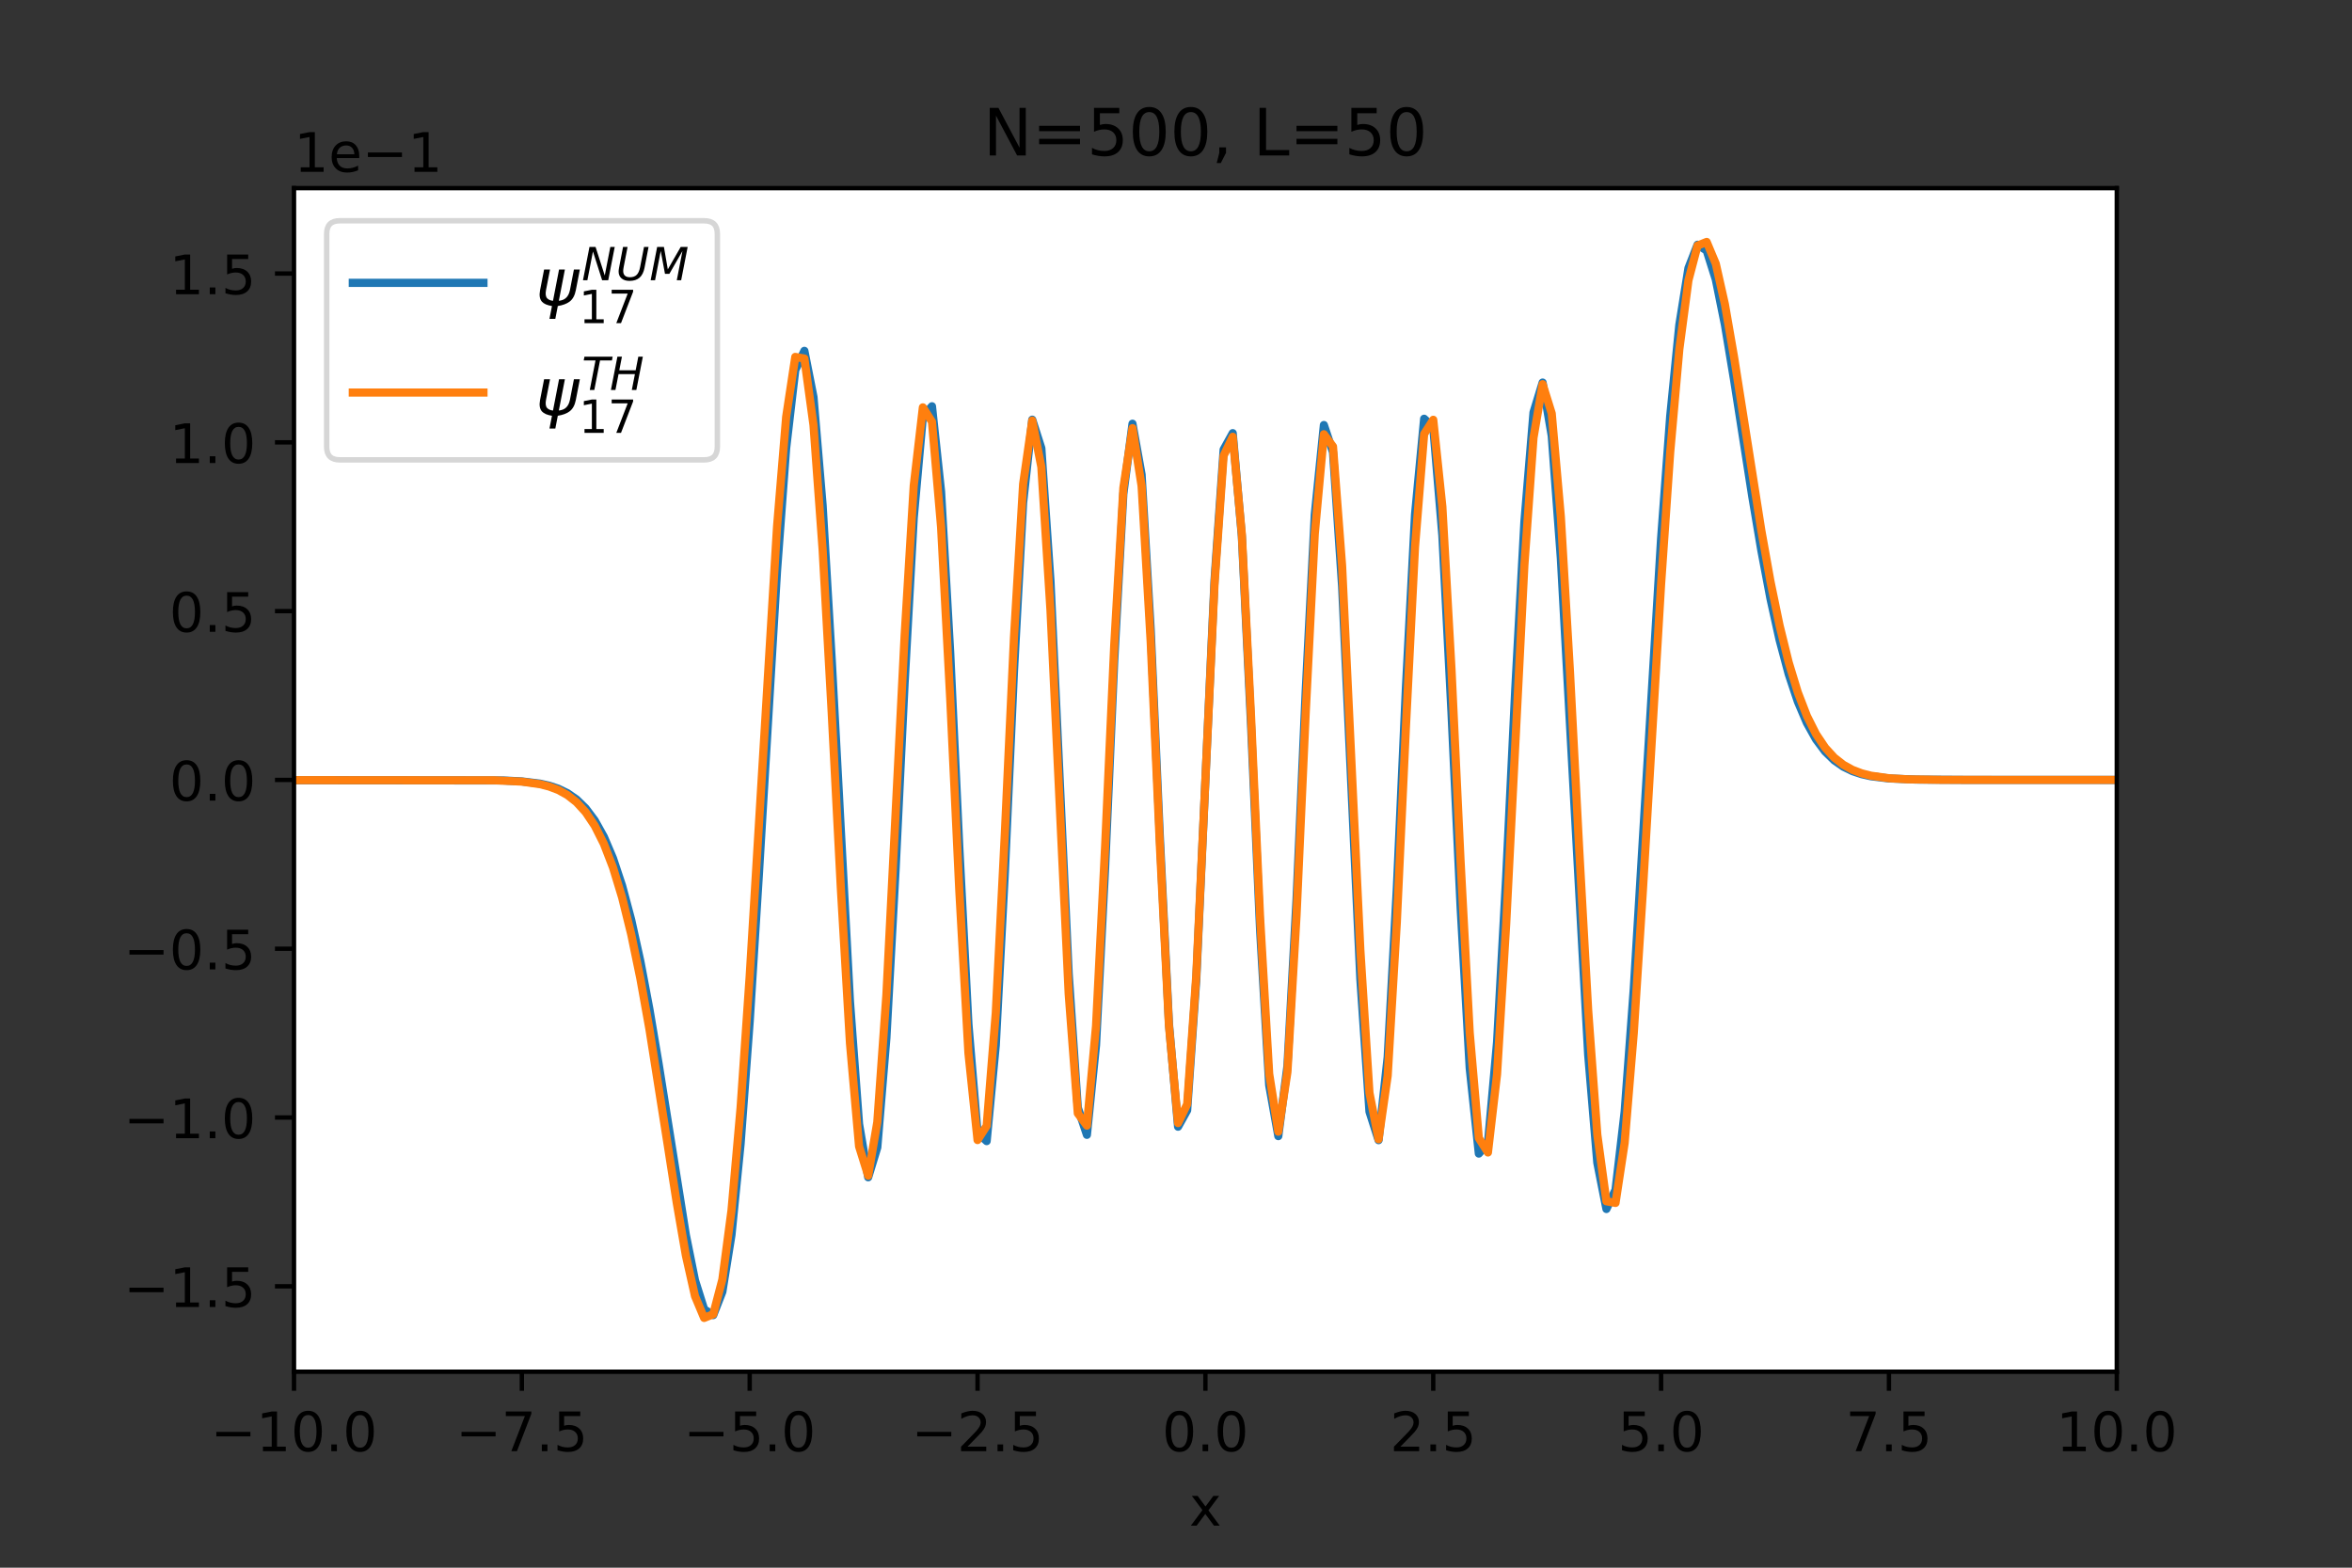 <?xml version="1.0" encoding="utf-8" standalone="no"?>
<!DOCTYPE svg PUBLIC "-//W3C//DTD SVG 1.1//EN"
  "http://www.w3.org/Graphics/SVG/1.1/DTD/svg11.dtd">
<!-- Created with matplotlib (https://matplotlib.org/) -->
<svg height="288pt" version="1.1" viewBox="0 0 432 288" width="432pt" xmlns="http://www.w3.org/2000/svg" xmlns:xlink="http://www.w3.org/1999/xlink">
 <rect x="0" y="0" width="432" height="288" fill="#333333" stroke="none"/>
 <defs>
  <style type="text/css">*{stroke-linecap:butt;stroke-linejoin:round;}</style>
 </defs>
 <g id="figure_1">
  <g id="patch_1">
   <path d="M 0 288 
L 432 288 
L 432 0 
L 0 0 
z
" style="fill:none;"/>
  </g>
  <g id="axes_1">
   <g id="patch_2">
    <path d="M 54 252 
L 388.8 252 
L 388.8 34.56 
L 54 34.56 
z
" style="fill:#ffffff;"/>
   </g>
   <g id="matplotlib.axis_1">
    <g id="xtick_1">
     <g id="line2d_1">
      <defs>
       <path d="M 0 0 
L 0 3.5 
" id="m5d59c8d325" style="stroke:#000000;stroke-width:0.8;"/>
      </defs>
      <g>
       <use style="stroke:#000000;stroke-width:0.8;" x="54" xlink:href="#m5d59c8d325" y="252"/>
      </g>
     </g>
     <g id="text_1">
      <!-- −10.0 -->
      <g transform="translate(38.677 266.598)scale(0.1 -0.1)">
       <defs>
        <path d="M 10.594 35.5 
L 73.188 35.5 
L 73.188 27.203 
L 10.594 27.203 
z
" id="DejaVuSans-8722"/>
        <path d="M 12.406 8.297 
L 28.516 8.297 
L 28.516 63.922 
L 10.984 60.406 
L 10.984 69.391 
L 28.422 72.906 
L 38.281 72.906 
L 38.281 8.297 
L 54.391 8.297 
L 54.391 0 
L 12.406 0 
z
" id="DejaVuSans-49"/>
        <path d="M 31.781 66.406 
Q 24.172 66.406 20.328 58.906 
Q 16.5 51.422 16.5 36.375 
Q 16.5 21.391 20.328 13.891 
Q 24.172 6.391 31.781 6.391 
Q 39.453 6.391 43.281 13.891 
Q 47.125 21.391 47.125 36.375 
Q 47.125 51.422 43.281 58.906 
Q 39.453 66.406 31.781 66.406 
z
M 31.781 74.219 
Q 44.047 74.219 50.516 64.516 
Q 56.984 54.828 56.984 36.375 
Q 56.984 17.969 50.516 8.266 
Q 44.047 -1.422 31.781 -1.422 
Q 19.531 -1.422 13.062 8.266 
Q 6.594 17.969 6.594 36.375 
Q 6.594 54.828 13.062 64.516 
Q 19.531 74.219 31.781 74.219 
z
" id="DejaVuSans-48"/>
        <path d="M 10.688 12.406 
L 21 12.406 
L 21 0 
L 10.688 0 
z
" id="DejaVuSans-46"/>
       </defs>
       <use xlink:href="#DejaVuSans-8722"/>
       <use x="83.789" xlink:href="#DejaVuSans-49"/>
       <use x="147.412" xlink:href="#DejaVuSans-48"/>
       <use x="211.035" xlink:href="#DejaVuSans-46"/>
       <use x="242.822" xlink:href="#DejaVuSans-48"/>
      </g>
     </g>
    </g>
    <g id="xtick_2">
     <g id="line2d_2">
      <g>
       <use style="stroke:#000000;stroke-width:0.8;" x="95.85" xlink:href="#m5d59c8d325" y="252"/>
      </g>
     </g>
     <g id="text_2">
      <!-- −7.5 -->
      <g transform="translate(83.709 266.598)scale(0.1 -0.1)">
       <defs>
        <path d="M 8.203 72.906 
L 55.078 72.906 
L 55.078 68.703 
L 28.609 0 
L 18.312 0 
L 43.219 64.594 
L 8.203 64.594 
z
" id="DejaVuSans-55"/>
        <path d="M 10.797 72.906 
L 49.516 72.906 
L 49.516 64.594 
L 19.828 64.594 
L 19.828 46.734 
Q 21.969 47.469 24.109 47.828 
Q 26.266 48.188 28.422 48.188 
Q 40.625 48.188 47.75 41.5 
Q 54.891 34.812 54.891 23.391 
Q 54.891 11.625 47.562 5.094 
Q 40.234 -1.422 26.906 -1.422 
Q 22.312 -1.422 17.547 -0.641 
Q 12.797 0.141 7.719 1.703 
L 7.719 11.625 
Q 12.109 9.234 16.797 8.062 
Q 21.484 6.891 26.703 6.891 
Q 35.156 6.891 40.078 11.328 
Q 45.016 15.766 45.016 23.391 
Q 45.016 31 40.078 35.438 
Q 35.156 39.891 26.703 39.891 
Q 22.75 39.891 18.812 39.016 
Q 14.891 38.141 10.797 36.281 
z
" id="DejaVuSans-53"/>
       </defs>
       <use xlink:href="#DejaVuSans-8722"/>
       <use x="83.789" xlink:href="#DejaVuSans-55"/>
       <use x="147.412" xlink:href="#DejaVuSans-46"/>
       <use x="179.199" xlink:href="#DejaVuSans-53"/>
      </g>
     </g>
    </g>
    <g id="xtick_3">
     <g id="line2d_3">
      <g>
       <use style="stroke:#000000;stroke-width:0.8;" x="137.7" xlink:href="#m5d59c8d325" y="252"/>
      </g>
     </g>
     <g id="text_3">
      <!-- −5.0 -->
      <g transform="translate(125.559 266.598)scale(0.1 -0.1)">
       <use xlink:href="#DejaVuSans-8722"/>
       <use x="83.789" xlink:href="#DejaVuSans-53"/>
       <use x="147.412" xlink:href="#DejaVuSans-46"/>
       <use x="179.199" xlink:href="#DejaVuSans-48"/>
      </g>
     </g>
    </g>
    <g id="xtick_4">
     <g id="line2d_4">
      <g>
       <use style="stroke:#000000;stroke-width:0.8;" x="179.55" xlink:href="#m5d59c8d325" y="252"/>
      </g>
     </g>
     <g id="text_4">
      <!-- −2.5 -->
      <g transform="translate(167.409 266.598)scale(0.1 -0.1)">
       <defs>
        <path d="M 19.188 8.297 
L 53.609 8.297 
L 53.609 0 
L 7.328 0 
L 7.328 8.297 
Q 12.938 14.109 22.625 23.891 
Q 32.328 33.688 34.812 36.531 
Q 39.547 41.844 41.422 45.531 
Q 43.312 49.219 43.312 52.781 
Q 43.312 58.594 39.234 62.25 
Q 35.156 65.922 28.609 65.922 
Q 23.969 65.922 18.812 64.312 
Q 13.672 62.703 7.812 59.422 
L 7.812 69.391 
Q 13.766 71.781 18.938 73 
Q 24.125 74.219 28.422 74.219 
Q 39.75 74.219 46.484 68.547 
Q 53.219 62.891 53.219 53.422 
Q 53.219 48.922 51.531 44.891 
Q 49.859 40.875 45.406 35.406 
Q 44.188 33.984 37.641 27.219 
Q 31.109 20.453 19.188 8.297 
z
" id="DejaVuSans-50"/>
       </defs>
       <use xlink:href="#DejaVuSans-8722"/>
       <use x="83.789" xlink:href="#DejaVuSans-50"/>
       <use x="147.412" xlink:href="#DejaVuSans-46"/>
       <use x="179.199" xlink:href="#DejaVuSans-53"/>
      </g>
     </g>
    </g>
    <g id="xtick_5">
     <g id="line2d_5">
      <g>
       <use style="stroke:#000000;stroke-width:0.8;" x="221.4" xlink:href="#m5d59c8d325" y="252"/>
      </g>
     </g>
     <g id="text_5">
      <!-- 0.0 -->
      <g transform="translate(213.448 266.598)scale(0.1 -0.1)">
       <use xlink:href="#DejaVuSans-48"/>
       <use x="63.623" xlink:href="#DejaVuSans-46"/>
       <use x="95.41" xlink:href="#DejaVuSans-48"/>
      </g>
     </g>
    </g>
    <g id="xtick_6">
     <g id="line2d_6">
      <g>
       <use style="stroke:#000000;stroke-width:0.8;" x="263.25" xlink:href="#m5d59c8d325" y="252"/>
      </g>
     </g>
     <g id="text_6">
      <!-- 2.5 -->
      <g transform="translate(255.298 266.598)scale(0.1 -0.1)">
       <use xlink:href="#DejaVuSans-50"/>
       <use x="63.623" xlink:href="#DejaVuSans-46"/>
       <use x="95.41" xlink:href="#DejaVuSans-53"/>
      </g>
     </g>
    </g>
    <g id="xtick_7">
     <g id="line2d_7">
      <g>
       <use style="stroke:#000000;stroke-width:0.8;" x="305.1" xlink:href="#m5d59c8d325" y="252"/>
      </g>
     </g>
     <g id="text_7">
      <!-- 5.0 -->
      <g transform="translate(297.148 266.598)scale(0.1 -0.1)">
       <use xlink:href="#DejaVuSans-53"/>
       <use x="63.623" xlink:href="#DejaVuSans-46"/>
       <use x="95.41" xlink:href="#DejaVuSans-48"/>
      </g>
     </g>
    </g>
    <g id="xtick_8">
     <g id="line2d_8">
      <g>
       <use style="stroke:#000000;stroke-width:0.8;" x="346.95" xlink:href="#m5d59c8d325" y="252"/>
      </g>
     </g>
     <g id="text_8">
      <!-- 7.5 -->
      <g transform="translate(338.998 266.598)scale(0.1 -0.1)">
       <use xlink:href="#DejaVuSans-55"/>
       <use x="63.623" xlink:href="#DejaVuSans-46"/>
       <use x="95.41" xlink:href="#DejaVuSans-53"/>
      </g>
     </g>
    </g>
    <g id="xtick_9">
     <g id="line2d_9">
      <g>
       <use style="stroke:#000000;stroke-width:0.8;" x="388.8" xlink:href="#m5d59c8d325" y="252"/>
      </g>
     </g>
     <g id="text_9">
      <!-- 10.0 -->
      <g transform="translate(377.667 266.598)scale(0.1 -0.1)">
       <use xlink:href="#DejaVuSans-49"/>
       <use x="63.623" xlink:href="#DejaVuSans-48"/>
       <use x="127.246" xlink:href="#DejaVuSans-46"/>
       <use x="159.033" xlink:href="#DejaVuSans-48"/>
      </g>
     </g>
    </g>
    <g id="text_10">
     <!-- x -->
     <g transform="translate(218.441 280.277)scale(0.1 -0.1)">
      <defs>
       <path d="M 54.891 54.688 
L 35.109 28.078 
L 55.906 0 
L 45.312 0 
L 29.391 21.484 
L 13.484 0 
L 2.875 0 
L 24.125 28.609 
L 4.688 54.688 
L 15.281 54.688 
L 29.781 35.203 
L 44.281 54.688 
z
" id="DejaVuSans-120"/>
      </defs>
      <use xlink:href="#DejaVuSans-120"/>
     </g>
    </g>
   </g>
   <g id="matplotlib.axis_2">
    <g id="ytick_1">
     <g id="line2d_10">
      <defs>
       <path d="M 0 0 
L -3.5 0 
" id="m6e5f6c5f5e" style="stroke:#000000;stroke-width:0.8;"/>
      </defs>
      <g>
       <use style="stroke:#000000;stroke-width:0.8;" x="54" xlink:href="#m6e5f6c5f5e" y="236.309"/>
      </g>
     </g>
     <g id="text_11">
      <!-- −1.5 -->
      <g transform="translate(22.717 240.109)scale(0.1 -0.1)">
       <use xlink:href="#DejaVuSans-8722"/>
       <use x="83.789" xlink:href="#DejaVuSans-49"/>
       <use x="147.412" xlink:href="#DejaVuSans-46"/>
       <use x="179.199" xlink:href="#DejaVuSans-53"/>
      </g>
     </g>
    </g>
    <g id="ytick_2">
     <g id="line2d_11">
      <g>
       <use style="stroke:#000000;stroke-width:0.8;" x="54" xlink:href="#m6e5f6c5f5e" y="205.3"/>
      </g>
     </g>
     <g id="text_12">
      <!-- −1.0 -->
      <g transform="translate(22.717 209.099)scale(0.1 -0.1)">
       <use xlink:href="#DejaVuSans-8722"/>
       <use x="83.789" xlink:href="#DejaVuSans-49"/>
       <use x="147.412" xlink:href="#DejaVuSans-46"/>
       <use x="179.199" xlink:href="#DejaVuSans-48"/>
      </g>
     </g>
    </g>
    <g id="ytick_3">
     <g id="line2d_12">
      <g>
       <use style="stroke:#000000;stroke-width:0.8;" x="54" xlink:href="#m6e5f6c5f5e" y="174.29"/>
      </g>
     </g>
     <g id="text_13">
      <!-- −0.5 -->
      <g transform="translate(22.717 178.089)scale(0.1 -0.1)">
       <use xlink:href="#DejaVuSans-8722"/>
       <use x="83.789" xlink:href="#DejaVuSans-48"/>
       <use x="147.412" xlink:href="#DejaVuSans-46"/>
       <use x="179.199" xlink:href="#DejaVuSans-53"/>
      </g>
     </g>
    </g>
    <g id="ytick_4">
     <g id="line2d_13">
      <g>
       <use style="stroke:#000000;stroke-width:0.8;" x="54" xlink:href="#m6e5f6c5f5e" y="143.28"/>
      </g>
     </g>
     <g id="text_14">
      <!-- 0.0 -->
      <g transform="translate(31.097 147.079)scale(0.1 -0.1)">
       <use xlink:href="#DejaVuSans-48"/>
       <use x="63.623" xlink:href="#DejaVuSans-46"/>
       <use x="95.41" xlink:href="#DejaVuSans-48"/>
      </g>
     </g>
    </g>
    <g id="ytick_5">
     <g id="line2d_14">
      <g>
       <use style="stroke:#000000;stroke-width:0.8;" x="54" xlink:href="#m6e5f6c5f5e" y="112.27"/>
      </g>
     </g>
     <g id="text_15">
      <!-- 0.5 -->
      <g transform="translate(31.097 116.069)scale(0.1 -0.1)">
       <use xlink:href="#DejaVuSans-48"/>
       <use x="63.623" xlink:href="#DejaVuSans-46"/>
       <use x="95.41" xlink:href="#DejaVuSans-53"/>
      </g>
     </g>
    </g>
    <g id="ytick_6">
     <g id="line2d_15">
      <g>
       <use style="stroke:#000000;stroke-width:0.8;" x="54" xlink:href="#m6e5f6c5f5e" y="81.26"/>
      </g>
     </g>
     <g id="text_16">
      <!-- 1.0 -->
      <g transform="translate(31.097 85.06)scale(0.1 -0.1)">
       <use xlink:href="#DejaVuSans-49"/>
       <use x="63.623" xlink:href="#DejaVuSans-46"/>
       <use x="95.41" xlink:href="#DejaVuSans-48"/>
      </g>
     </g>
    </g>
    <g id="ytick_7">
     <g id="line2d_16">
      <g>
       <use style="stroke:#000000;stroke-width:0.8;" x="54" xlink:href="#m6e5f6c5f5e" y="50.251"/>
      </g>
     </g>
     <g id="text_17">
      <!-- 1.5 -->
      <g transform="translate(31.097 54.05)scale(0.1 -0.1)">
       <use xlink:href="#DejaVuSans-49"/>
       <use x="63.623" xlink:href="#DejaVuSans-46"/>
       <use x="95.41" xlink:href="#DejaVuSans-53"/>
      </g>
     </g>
    </g>
    <g id="text_18">
     <!-- 1e−1 -->
     <g transform="translate(54 31.56)scale(0.1 -0.1)">
      <defs>
       <path d="M 56.203 29.594 
L 56.203 25.203 
L 14.891 25.203 
Q 15.484 15.922 20.484 11.062 
Q 25.484 6.203 34.422 6.203 
Q 39.594 6.203 44.453 7.469 
Q 49.312 8.734 54.109 11.281 
L 54.109 2.781 
Q 49.266 0.734 44.188 -0.344 
Q 39.109 -1.422 33.891 -1.422 
Q 20.797 -1.422 13.156 6.188 
Q 5.516 13.812 5.516 26.812 
Q 5.516 40.234 12.766 48.109 
Q 20.016 56 32.328 56 
Q 43.359 56 49.781 48.891 
Q 56.203 41.797 56.203 29.594 
z
M 47.219 32.234 
Q 47.125 39.594 43.094 43.984 
Q 39.062 48.391 32.422 48.391 
Q 24.906 48.391 20.391 44.141 
Q 15.875 39.891 15.188 32.172 
z
" id="DejaVuSans-101"/>
      </defs>
      <use xlink:href="#DejaVuSans-49"/>
      <use x="63.623" xlink:href="#DejaVuSans-101"/>
      <use x="125.146" xlink:href="#DejaVuSans-8722"/>
      <use x="208.936" xlink:href="#DejaVuSans-49"/>
     </g>
    </g>
   </g>
   <g id="line2d_17">
    <path clip-path="url(#p41f18193cd)" d="M -1 143.28 
L 92.502 143.381 
L 95.85 143.55 
L 99.198 143.961 
L 100.872 144.337 
L 102.546 144.895 
L 104.22 145.709 
L 105.894 146.871 
L 107.568 148.501 
L 109.242 150.738 
L 110.916 153.741 
L 112.59 157.68 
L 114.264 162.719 
L 115.938 168.992 
L 117.612 176.571 
L 119.286 185.423 
L 120.96 195.371 
L 125.982 226.913 
L 127.656 235.217 
L 129.33 240.53 
L 131.004 241.6 
L 132.678 237.31 
L 134.352 226.886 
L 136.026 210.132 
L 137.7 187.626 
L 139.374 160.858 
L 142.722 104.873 
L 144.396 82.329 
L 146.07 67.985 
L 147.744 64.456 
L 149.418 72.949 
L 151.092 92.781 
L 152.766 121.184 
L 156.114 183.952 
L 157.788 206.491 
L 159.462 216.279 
L 161.136 210.794 
L 162.81 190.69 
L 164.484 159.984 
L 166.158 125.428 
L 167.832 95.106 
L 169.506 76.526 
L 171.18 74.636 
L 172.854 90.327 
L 174.528 119.894 
L 176.202 155.721 
L 177.876 188.15 
L 179.55 208.081 
L 181.224 209.632 
L 182.898 192.04 
L 184.572 160.15 
L 186.246 123.237 
L 187.92 92.378 
L 189.594 77.101 
L 191.268 82.341 
L 192.942 106.7 
L 196.29 178.823 
L 197.964 203.481 
L 199.638 208.482 
L 201.312 192.016 
L 202.986 159.384 
L 204.66 121.372 
L 206.334 90.725 
L 208.008 77.842 
L 209.682 87.19 
L 211.356 115.678 
L 213.03 153.62 
L 214.704 188.009 
L 216.378 206.988 
L 218.052 203.973 
L 219.726 179.975 
L 223.074 106.585 
L 224.748 82.587 
L 226.422 79.572 
L 228.096 98.551 
L 229.77 132.94 
L 231.444 170.882 
L 233.118 199.37 
L 234.792 208.718 
L 236.466 195.835 
L 238.14 165.188 
L 239.814 127.176 
L 241.488 94.544 
L 243.162 78.078 
L 244.836 83.079 
L 246.51 107.737 
L 249.858 179.86 
L 251.532 204.219 
L 253.206 209.459 
L 254.88 194.182 
L 256.554 163.323 
L 258.228 126.41 
L 259.902 94.52 
L 261.576 76.928 
L 263.25 78.479 
L 264.924 98.41 
L 266.598 130.839 
L 268.272 166.666 
L 269.946 196.233 
L 271.62 211.924 
L 273.294 210.034 
L 274.968 191.454 
L 276.642 161.132 
L 278.316 126.576 
L 279.99 95.87 
L 281.664 75.766 
L 283.338 70.281 
L 285.012 80.069 
L 286.686 102.608 
L 291.708 193.779 
L 293.382 213.611 
L 295.056 222.104 
L 296.73 218.575 
L 298.404 204.231 
L 300.078 181.687 
L 305.1 98.934 
L 306.774 76.428 
L 308.448 59.674 
L 310.122 49.25 
L 311.796 44.96 
L 313.47 46.03 
L 315.144 51.343 
L 316.818 59.647 
L 318.492 69.725 
L 321.84 91.189 
L 323.514 101.137 
L 325.188 109.989 
L 326.862 117.568 
L 328.536 123.841 
L 330.21 128.88 
L 331.884 132.819 
L 333.558 135.822 
L 335.232 138.059 
L 336.906 139.689 
L 338.58 140.851 
L 340.254 141.665 
L 341.928 142.223 
L 343.602 142.599 
L 346.95 143.01 
L 351.972 143.22 
L 362.016 143.278 
L 433 143.28 
L 433 143.28 
" style="fill:none;stroke:#1f77b4;stroke-linecap:square;stroke-width:1.5;"/>
   </g>
   <g id="line2d_18">
    <path clip-path="url(#p41f18193cd)" d="M -1 143.28 
L 90.828 143.349 
L 95.85 143.591 
L 99.198 144.063 
L 100.872 144.494 
L 102.546 145.13 
L 104.22 146.054 
L 105.894 147.368 
L 107.568 149.199 
L 109.242 151.697 
L 110.916 155.028 
L 112.59 159.364 
L 114.264 164.863 
L 115.938 171.641 
L 117.612 179.74 
L 119.286 189.079 
L 122.634 210.288 
L 124.308 221.016 
L 125.982 230.669 
L 127.656 238.118 
L 129.33 242.116 
L 131.004 241.437 
L 132.678 235.06 
L 134.352 222.397 
L 136.026 203.506 
L 137.7 179.278 
L 142.722 96.771 
L 144.396 76.597 
L 146.07 65.57 
L 147.744 65.871 
L 149.418 78.111 
L 151.092 100.938 
L 152.766 130.971 
L 154.44 163.166 
L 156.114 191.602 
L 157.788 210.601 
L 159.462 215.979 
L 161.136 206.143 
L 162.81 182.725 
L 166.158 116.717 
L 167.832 89.209 
L 169.506 74.837 
L 171.18 77.483 
L 172.854 96.856 
L 174.528 128.277 
L 176.202 163.65 
L 177.876 193.477 
L 179.55 209.44 
L 181.224 206.829 
L 182.898 186.094 
L 184.572 152.974 
L 186.246 117.028 
L 187.92 88.933 
L 189.594 77.267 
L 191.268 85.786 
L 192.942 112.076 
L 196.29 182.585 
L 197.964 204.531 
L 199.638 206.785 
L 201.312 188.471 
L 202.986 155.421 
L 204.66 118.397 
L 206.334 89.607 
L 208.008 78.656 
L 209.682 89.28 
L 211.356 118.004 
L 213.03 155.227 
L 214.704 188.412 
L 216.378 206.321 
L 218.052 202.855 
L 219.726 179.164 
L 223.074 107.396 
L 224.748 83.705 
L 226.422 80.239 
L 228.096 98.148 
L 229.77 131.333 
L 231.444 168.556 
L 233.118 197.28 
L 234.792 207.904 
L 236.466 196.953 
L 238.14 168.163 
L 239.814 131.139 
L 241.488 98.089 
L 243.162 79.775 
L 244.836 82.029 
L 246.51 103.975 
L 249.858 174.484 
L 251.532 200.774 
L 253.206 209.293 
L 254.88 197.627 
L 256.554 169.532 
L 258.228 133.586 
L 259.902 100.466 
L 261.576 79.731 
L 263.25 77.12 
L 264.924 93.083 
L 266.598 122.91 
L 268.272 158.283 
L 269.946 189.704 
L 271.62 209.077 
L 273.294 211.723 
L 274.968 197.351 
L 276.642 169.843 
L 279.99 103.835 
L 281.664 80.417 
L 283.338 70.581 
L 285.012 75.959 
L 286.686 94.958 
L 288.36 123.394 
L 290.034 155.589 
L 291.708 185.622 
L 293.382 208.449 
L 295.056 220.689 
L 296.73 220.99 
L 298.404 209.963 
L 300.078 189.789 
L 301.752 163.639 
L 305.1 107.282 
L 306.774 83.054 
L 308.448 64.163 
L 310.122 51.5 
L 311.796 45.123 
L 313.47 44.444 
L 315.144 48.442 
L 316.818 55.891 
L 318.492 65.544 
L 323.514 97.481 
L 325.188 106.82 
L 326.862 114.919 
L 328.536 121.697 
L 330.21 127.196 
L 331.884 131.532 
L 333.558 134.863 
L 335.232 137.361 
L 336.906 139.192 
L 338.58 140.506 
L 340.254 141.43 
L 341.928 142.066 
L 343.602 142.497 
L 346.95 142.969 
L 350.298 143.164 
L 356.994 143.266 
L 392.148 143.28 
L 433 143.28 
L 433 143.28 
" style="fill:none;stroke:#ff7f0e;stroke-linecap:square;stroke-width:1.5;"/>
   </g>
   <g id="patch_3">
    <path d="M 54 252 
L 54 34.56 
" style="fill:none;stroke:#000000;stroke-linecap:square;stroke-linejoin:miter;stroke-width:0.8;"/>
   </g>
   <g id="patch_4">
    <path d="M 388.8 252 
L 388.8 34.56 
" style="fill:none;stroke:#000000;stroke-linecap:square;stroke-linejoin:miter;stroke-width:0.8;"/>
   </g>
   <g id="patch_5">
    <path d="M 54 252 
L 388.8 252 
" style="fill:none;stroke:#000000;stroke-linecap:square;stroke-linejoin:miter;stroke-width:0.8;"/>
   </g>
   <g id="patch_6">
    <path d="M 54 34.56 
L 388.8 34.56 
" style="fill:none;stroke:#000000;stroke-linecap:square;stroke-linejoin:miter;stroke-width:0.8;"/>
   </g>
   <g id="text_19">
    <!-- N=500, L=50 -->
    <g transform="translate(180.611 28.56)scale(0.12 -0.12)">
     <defs>
      <path d="M 9.812 72.906 
L 23.094 72.906 
L 55.422 11.922 
L 55.422 72.906 
L 64.984 72.906 
L 64.984 0 
L 51.703 0 
L 19.391 60.984 
L 19.391 0 
L 9.812 0 
z
" id="DejaVuSans-78"/>
      <path d="M 10.594 45.406 
L 73.188 45.406 
L 73.188 37.203 
L 10.594 37.203 
z
M 10.594 25.484 
L 73.188 25.484 
L 73.188 17.188 
L 10.594 17.188 
z
" id="DejaVuSans-61"/>
      <path d="M 11.719 12.406 
L 22.016 12.406 
L 22.016 4 
L 14.016 -11.625 
L 7.719 -11.625 
L 11.719 4 
z
" id="DejaVuSans-44"/>
      <path id="DejaVuSans-32"/>
      <path d="M 9.812 72.906 
L 19.672 72.906 
L 19.672 8.297 
L 55.172 8.297 
L 55.172 0 
L 9.812 0 
z
" id="DejaVuSans-76"/>
     </defs>
     <use xlink:href="#DejaVuSans-78"/>
     <use x="74.805" xlink:href="#DejaVuSans-61"/>
     <use x="158.594" xlink:href="#DejaVuSans-53"/>
     <use x="222.217" xlink:href="#DejaVuSans-48"/>
     <use x="285.84" xlink:href="#DejaVuSans-48"/>
     <use x="349.463" xlink:href="#DejaVuSans-44"/>
     <use x="381.25" xlink:href="#DejaVuSans-32"/>
     <use x="413.037" xlink:href="#DejaVuSans-76"/>
     <use x="468.75" xlink:href="#DejaVuSans-61"/>
     <use x="552.539" xlink:href="#DejaVuSans-53"/>
     <use x="616.162" xlink:href="#DejaVuSans-48"/>
    </g>
   </g>
   <g id="legend_1">
    <g id="patch_7">
     <path d="M 62.4 84.48 
L 129.36 84.48 
Q 131.76 84.48 131.76 82.08 
L 131.76 42.96 
Q 131.76 40.56 129.36 40.56 
L 62.4 40.56 
Q 60 40.56 60 42.96 
L 60 82.08 
Q 60 84.48 62.4 84.48 
z
" style="fill:#ffffff;opacity:0.8;stroke:#cccccc;stroke-linejoin:miter;"/>
    </g>
    <g id="line2d_19">
     <path d="M 64.8 51.96 
L 88.8 51.96 
" style="fill:none;stroke:#1f77b4;stroke-linecap:square;stroke-width:1.5;"/>
    </g>
    <g id="line2d_20"/>
    <g id="text_20">
     <!-- $\psi^{NUM}_{17}$ -->
     <g transform="translate(98.4 56.16)scale(0.12 -0.12)">
      <defs>
       <path d="M 24.859 -1.219 
Q 13.922 0.594 9.625 5.328 
Q 4.344 11.141 6.641 23 
L 12.797 54.688 
L 21.875 54.688 
L 15.766 23.344 
Q 14.062 14.406 17.484 10.688 
Q 20.516 7.469 26.422 6.781 
L 35.688 54.688 
L 44.625 54.688 
L 35.359 6.844 
Q 41.891 7.516 45.75 10.75 
Q 50.734 14.844 52.391 23.391 
L 58.453 54.688 
L 67.531 54.688 
L 61.375 23.047 
Q 58.984 10.75 51.562 5.375 
Q 44.875 0.531 33.797 -1.172 
L 29.984 -20.797 
L 21.047 -20.797 
z
" id="DejaVuSans-Oblique-968"/>
       <path d="M 16.891 72.906 
L 30.172 72.906 
L 50.297 10.406 
L 62.5 72.906 
L 72.125 72.906 
L 57.906 0 
L 44.578 0 
L 24.516 62.891 
L 12.312 0 
L 2.688 0 
z
" id="DejaVuSans-Oblique-78"/>
       <path d="M 15.484 72.906 
L 25.391 72.906 
L 16.797 28.609 
Q 16.266 25.641 16.047 23.703 
Q 15.828 21.781 15.828 20.312 
Q 15.828 13.578 19.578 10.078 
Q 23.344 6.594 30.609 6.594 
Q 40.047 6.594 45.281 11.766 
Q 50.531 16.938 52.781 28.609 
L 61.375 72.906 
L 71.297 72.906 
L 62.5 27.391 
Q 59.625 12.641 51.562 5.609 
Q 43.5 -1.422 29.5 -1.422 
Q 18.562 -1.422 12.188 4.078 
Q 5.812 9.578 5.812 19 
Q 5.812 20.703 6.047 22.828 
Q 6.297 24.953 6.781 27.391 
z
" id="DejaVuSans-Oblique-85"/>
       <path d="M 16.891 72.906 
L 31.688 72.906 
L 40.188 23.781 
L 68.406 72.906 
L 83.594 72.906 
L 69.391 0 
L 59.812 0 
L 72.219 63.922 
L 43.609 14.016 
L 33.984 14.016 
L 24.703 64.109 
L 12.312 0 
L 2.688 0 
z
" id="DejaVuSans-Oblique-77"/>
      </defs>
      <use transform="translate(0 0.684)" xlink:href="#DejaVuSans-Oblique-968"/>
      <use transform="translate(70.433 38.966)scale(0.7)" xlink:href="#DejaVuSans-Oblique-78"/>
      <use transform="translate(122.796 38.966)scale(0.7)" xlink:href="#DejaVuSans-Oblique-85"/>
      <use transform="translate(174.032 38.966)scale(0.7)" xlink:href="#DejaVuSans-Oblique-77"/>
      <use transform="translate(65.967 -26.659)scale(0.7)" xlink:href="#DejaVuSans-49"/>
      <use transform="translate(110.503 -26.659)scale(0.7)" xlink:href="#DejaVuSans-55"/>
     </g>
    </g>
    <g id="line2d_21">
     <path d="M 64.8 72.12 
L 88.8 72.12 
" style="fill:none;stroke:#ff7f0e;stroke-linecap:square;stroke-width:1.5;"/>
    </g>
    <g id="line2d_22"/>
    <g id="text_21">
     <!-- $\psi^{TH}_{17}$ -->
     <g transform="translate(98.4 76.32)scale(0.12 -0.12)">
      <defs>
       <path d="M 5.906 72.906 
L 67.578 72.906 
L 66.016 64.594 
L 39.984 64.594 
L 27.484 0 
L 17.578 0 
L 30.078 64.594 
L 4.297 64.594 
z
" id="DejaVuSans-Oblique-84"/>
       <path d="M 16.891 72.906 
L 26.812 72.906 
L 21 43.016 
L 56.781 43.016 
L 62.594 72.906 
L 72.516 72.906 
L 58.297 0 
L 48.391 0 
L 55.172 34.719 
L 19.391 34.719 
L 12.594 0 
L 2.688 0 
z
" id="DejaVuSans-Oblique-72"/>
      </defs>
      <use transform="translate(0 0.684)" xlink:href="#DejaVuSans-Oblique-968"/>
      <use transform="translate(70.433 38.966)scale(0.7)" xlink:href="#DejaVuSans-Oblique-84"/>
      <use transform="translate(113.192 38.966)scale(0.7)" xlink:href="#DejaVuSans-Oblique-72"/>
      <use transform="translate(65.967 -26.659)scale(0.7)" xlink:href="#DejaVuSans-49"/>
      <use transform="translate(110.503 -26.659)scale(0.7)" xlink:href="#DejaVuSans-55"/>
     </g>
    </g>
   </g>
  </g>
 </g>
 <defs>
  <clipPath id="p41f18193cd">
   <rect height="217.44" width="334.8" x="54" y="34.56"/>
  </clipPath>
 </defs>
</svg>
